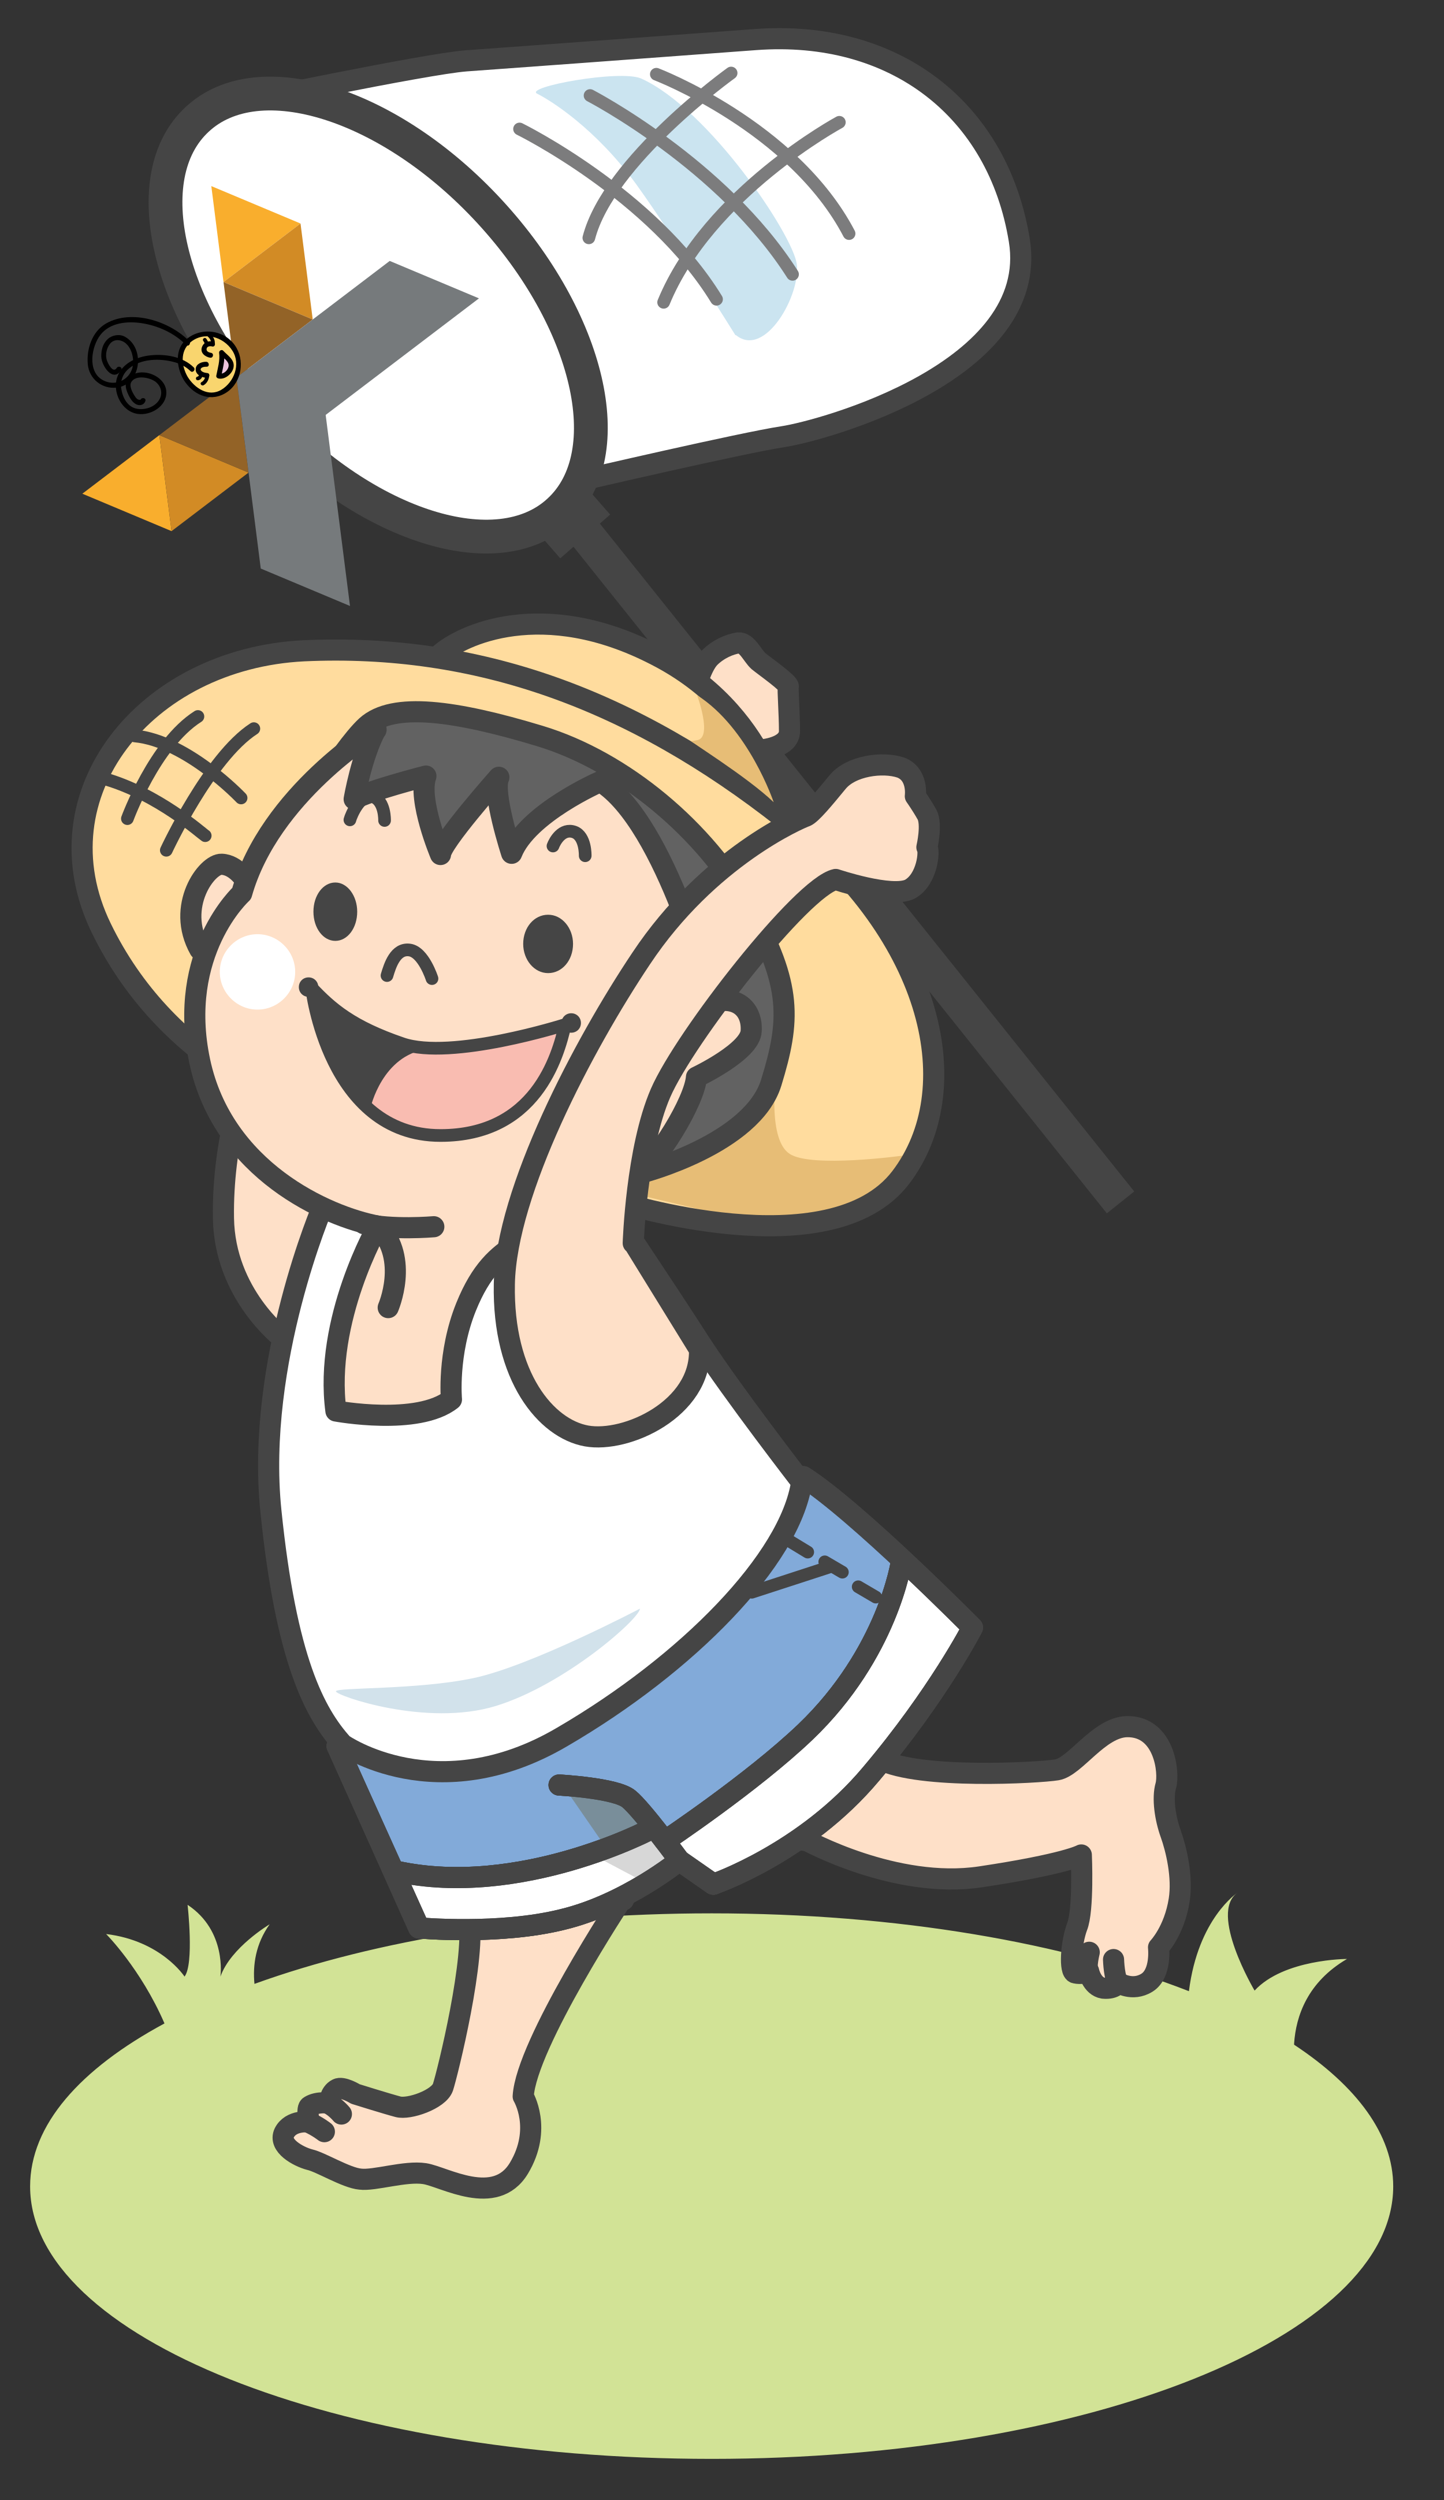 <?xml version="1.0" encoding="UTF-8" standalone="no"?>
<svg:svg
   xmlns:dc="http://purl.org/dc/elements/1.1/"
   xmlns:cc="http://creativecommons.org/ns#"
   xmlns:rdf="http://www.w3.org/1999/02/22-rdf-syntax-ns#"
   xmlns:svg="http://www.w3.org/2000/svg"
   xmlns:sodipodi="http://sodipodi.sourceforge.net/DTD/sodipodi-0.dtd"
   xmlns:inkscape="http://www.inkscape.org/namespaces/inkscape"
   version="1.1"
   x="0"
   y="0"
   width="171"
   height="296"
   viewBox="0, 0, 171, 296"
   id="svg2807"
   sodipodi:docname="package-logo.svg"
   inkscape:version="1.0.2 (e86c870879, 2021-01-15)">
  <svg:rect x="0" y="0" width="171" height="296" fill="#333333" stroke="none"/>
  <svg:g
     id="ãƒ_x00ac_ã_x201a__x00a4_ãƒ_x00a4_ãƒ_x00bc__x0020_1">
    <svg:path
       d="M153.25,241.923 C153.466,238.683 154.834,234.651 159.514,231.915 C159.514,231.915 152.026,231.915 148.57,235.659 C148.57,235.659 143.098,226.443 146.554,224.067 C146.554,224.067 141.874,227.091 140.795,235.731 C126.251,230.043 106.307,226.515 84.276,226.515 C63.397,226.515 44.461,229.683 30.133,234.867 C29.917,232.635 30.277,230.115 31.933,227.811 C31.933,227.811 27.326,230.547 26.102,234.003 C26.102,234.003 26.894,228.603 22.214,225.507 C22.214,225.507 23.006,232.491 21.854,234.003 C21.854,234.003 19.118,229.755 12.566,228.963 C12.566,228.963 16.67,233.067 19.478,239.547 C9.47,244.947 3.566,251.571 3.566,258.843 C3.566,276.699 39.709,291.099 84.276,291.099 C128.843,291.099 164.986,276.627 164.986,258.843 C164.986,252.723 160.666,246.963 153.25,242.067 z"
       fill="#D2E396"
       id="path2568" />
    <svg:g
       id="g2804">
      <svg:g
         id="g2666">
        <svg:g
           id="g2580">
          <svg:g
             id="g2574">
            <svg:path
               d="M73.62,224.859 C73.62,224.859 62.317,241.995 61.957,248.187 C61.957,248.187 64.261,252.003 61.453,256.683 C58.645,261.363 52.597,257.691 50.293,257.331 C47.989,256.971 44.317,258.195 42.661,257.979 C41.005,257.835 37.981,255.963 36.685,255.675 C35.317,255.315 32.941,254.019 33.661,252.507 C34.453,250.923 36.613,251.211 36.613,251.211 C36.613,251.211 36.253,249.555 36.685,249.339 C37.621,248.763 38.989,248.979 38.989,248.979 C38.989,248.979 39.061,247.755 39.925,247.323 C40.573,246.963 42.085,247.899 42.085,247.899 C42.085,247.899 45.757,249.051 47.125,249.411 C48.421,249.771 51.949,248.547 52.453,247.107 C52.957,245.595 56.485,231.411 55.477,226.731 L73.836,224.931 z"
               fill="#FEE0C8"
               id="path2570" />
            <svg:path
               d="M73.62,224.859 C73.62,224.859 62.317,241.995 61.957,248.187 C61.957,248.187 64.261,252.003 61.453,256.683 C58.645,261.363 52.597,257.691 50.293,257.331 C47.989,256.971 44.317,258.195 42.661,257.979 C41.005,257.835 37.981,255.963 36.685,255.675 C35.317,255.315 32.941,254.019 33.661,252.507 C34.453,250.923 36.613,251.211 36.613,251.211 C36.613,251.211 36.253,249.555 36.685,249.339 C37.621,248.763 38.989,248.979 38.989,248.979 C38.989,248.979 39.061,247.755 39.925,247.323 C40.573,246.963 42.085,247.899 42.085,247.899 C42.085,247.899 45.757,249.051 47.125,249.411 C48.421,249.771 51.949,248.547 52.453,247.107 C52.957,245.595 56.485,231.411 55.477,226.731 L73.836,224.931 z"
               fill-opacity="0"
               stroke="#454545"
               stroke-width="2.501"
               stroke-linejoin="round"
               id="path2572" />
          </svg:g>
          <svg:path
             d="M38.413,252.363 C38.413,252.363 37.693,251.787 36.613,251.283"
             fill-opacity="0"
             stroke="#454545"
             stroke-width="2.501"
             stroke-linecap="round"
             stroke-linejoin="round"
             id="path2576" />
          <svg:path
             d="M40.429,250.275 C40.429,250.275 39.709,249.411 38.917,249.051"
             fill-opacity="0"
             stroke="#454545"
             stroke-width="2.501"
             stroke-linecap="round"
             stroke-linejoin="round"
             id="path2578" />
        </svg:g>
        <svg:g
           id="g2592">
          <svg:g
             id="g2586">
            <svg:path
               d="M95.364,217.803 C95.364,217.803 106.019,223.707 116.099,222.195 C126.179,220.683 128.051,219.603 128.051,219.603 C128.051,219.603 128.339,226.155 127.547,228.099 C126.827,230.043 126.611,233.427 127.331,233.571 C127.979,233.715 128.699,233.571 128.915,233.355 C128.915,233.355 129.275,235.155 130.643,235.371 C132.083,235.515 132.443,234.723 132.443,234.723 C132.443,234.723 134.099,235.803 135.827,234.723 C137.555,233.643 137.195,230.547 137.195,230.547 C137.195,230.547 139.067,228.603 139.643,224.931 C140.075,222.195 139.283,218.883 138.635,217.083 C137.987,215.283 137.627,212.907 138.059,211.395 C138.491,209.883 137.915,204.34 133.451,204.412 C130.139,204.484 127.331,209.163 125.171,209.523 C123.011,209.883 108.899,210.675 104.22,208.299 L101.268,206.139 L92.412,216.363 L95.22,217.875 z"
               fill="#FEE0C8"
               id="path2582" />
            <svg:path
               d="M95.364,217.803 C95.364,217.803 106.019,223.707 116.099,222.195 C126.179,220.683 128.051,219.603 128.051,219.603 C128.051,219.603 128.339,226.155 127.547,228.099 C126.827,230.043 126.611,233.427 127.331,233.571 C127.979,233.715 128.699,233.571 128.915,233.355 C128.915,233.355 129.275,235.155 130.643,235.371 C132.083,235.515 132.443,234.723 132.443,234.723 C132.443,234.723 134.099,235.803 135.827,234.723 C137.555,233.643 137.195,230.547 137.195,230.547 C137.195,230.547 139.067,228.603 139.643,224.931 C140.075,222.195 139.283,218.883 138.635,217.083 C137.987,215.283 137.627,212.907 138.059,211.395 C138.491,209.883 137.915,204.34 133.451,204.412 C130.139,204.484 127.331,209.163 125.171,209.523 C123.011,209.883 108.899,210.675 104.22,208.299 L101.268,206.139 L92.412,216.363 L95.22,217.875 z"
               fill-opacity="0"
               stroke="#454545"
               stroke-width="2.501"
               stroke-linejoin="round"
               id="path2584" />
          </svg:g>
          <svg:path
             d="M131.867,231.987 C131.867,231.987 131.939,234.435 132.515,234.795"
             fill-opacity="0"
             stroke="#454545"
             stroke-width="2.501"
             stroke-linecap="round"
             stroke-linejoin="round"
             id="path2588" />
          <svg:path
             d="M128.987,231.123 C128.987,231.123 128.555,232.851 128.843,233.427"
             fill-opacity="0"
             stroke="#454545"
             stroke-width="2.501"
             stroke-linecap="round"
             stroke-linejoin="round"
             id="path2590" />
        </svg:g>
        <svg:g
           id="g2608">
          <svg:g
             id="g2598">
            <svg:path
               d="M39.925,206.716 L49.573,228.243 C49.573,228.243 59.077,229.107 66.564,227.235 C74.052,225.435 80.388,220.251 80.388,220.251 L84.42,223.059 C84.42,223.059 95.22,219.387 103.068,210.027 C110.987,200.668 115.091,192.676 115.091,192.676 C115.091,192.676 101.412,178.852 95.076,174.82 L39.925,206.644 z"
               fill="#82AAD9"
               id="path2594" />
            <svg:path
               d="M39.925,206.716 L49.573,228.243 C49.573,228.243 59.077,229.107 66.564,227.235 C74.052,225.435 80.388,220.251 80.388,220.251 L84.42,223.059 C84.42,223.059 95.22,219.387 103.068,210.027 C110.987,200.668 115.091,192.676 115.091,192.676 C115.091,192.676 101.412,178.852 95.076,174.82 L39.925,206.644 z"
               fill-opacity="0"
               stroke="#454545"
               stroke-width="2.501"
               stroke-linejoin="round"
               id="path2596" />
          </svg:g>
          <svg:path
             d="M80.46,220.251 L66.205,211.395 C66.205,211.395 72.972,211.755 74.484,213.051 C75.996,214.275 80.46,220.323 80.46,220.323 z"
             fill="#949595"
             id="path2600" />
          <svg:path
             d="M66.205,211.323 C66.205,211.323 72.972,211.683 74.484,212.979 C75.996,214.203 80.46,220.251 80.46,220.251"
             fill-opacity="0"
             stroke="#454545"
             stroke-width="2.501"
             stroke-linecap="round"
             stroke-linejoin="round"
             id="path2602" />
          <svg:path
             d="M78.732,217.947 C78.732,217.947 89.1,211.035 95.364,205.06 C105.155,195.7 106.739,184.9 106.739,184.9"
             fill-opacity="0"
             stroke="#454545"
             stroke-width="2.501"
             stroke-linecap="round"
             stroke-linejoin="round"
             id="path2604" />
          <svg:path
             d="M77.004,216.579 C77.004,216.579 61.597,224.715 46.981,221.547"
             fill-opacity="0"
             stroke="#454545"
             stroke-width="2.501"
             stroke-linecap="round"
             stroke-linejoin="round"
             id="path2606" />
        </svg:g>
        <svg:g
           id="g2646">
          <svg:path
             d="M115.883,192.46 L106.235,185.548 C106.235,185.548 100.98,200.668 94.86,205.708 C88.74,210.675 79.236,217.227 79.236,217.227 L84.348,223.707 C84.348,223.707 99.468,214.707 103.5,210.171 C107.531,205.636 115.883,192.388 115.883,192.388 z"
             fill="#FFFFFF"
             id="path2610" />
          <svg:path
             d="M79.452,220.611 L77.22,217.011 C77.22,217.011 57.853,224.787 48.205,222.483 L49.861,228.243 C49.861,228.243 60.085,229.899 66.204,227.883 C72.324,225.867 79.452,220.611 79.452,220.611 z"
             fill="#FFFFFF"
             id="path2612" />
          <svg:path
             d="M71.46,218.307 L66.637,211.323 L73.116,212.115 L76.068,214.635 L76.644,216.003 z"
             fill="#798E9A"
             id="path2614" />
          <svg:path
             d="M76.212,222.771 L71.46,220.251 L77.94,217.155 L80.388,219.387 z"
             fill="#D7D7D7"
             id="path2616" />
          <svg:g
             id="g2626">
            <svg:path
               d="M93.636,182.524 L95.652,183.748"
               fill-opacity="0"
               stroke="#454545"
               stroke-width="1.5"
               stroke-linecap="round"
               stroke-linejoin="round"
               id="path2618" />
            <svg:path
               d="M97.668,184.9 L99.756,186.124"
               fill-opacity="0"
               stroke="#454545"
               stroke-width="1.5"
               stroke-linecap="round"
               stroke-linejoin="round"
               id="path2620" />
            <svg:path
               d="M101.628,187.852 L103.715,189.076"
               fill-opacity="0"
               stroke="#454545"
               stroke-width="1.5"
               stroke-linecap="round"
               stroke-linejoin="round"
               id="path2622" />
            <svg:path
               d="M89.028,188.5 L98.1,185.548"
               fill-opacity="0"
               stroke="#454545"
               stroke-width="1.5"
               stroke-linecap="round"
               stroke-linejoin="round"
               id="path2624" />
          </svg:g>
          <svg:g
             id="g2644">
            <svg:path
               d="M39.925,206.715 L49.645,228.243"
               fill-opacity="0"
               stroke="#454545"
               stroke-width="2.501"
               stroke-linecap="round"
               stroke-linejoin="round"
               id="path2628" />
            <svg:path
               d="M49.645,228.243 C49.645,228.243 59.149,229.107 66.636,227.235 C74.124,225.435 80.46,220.251 80.46,220.251"
               fill-opacity="0"
               stroke="#454545"
               stroke-width="2.501"
               stroke-linecap="round"
               stroke-linejoin="round"
               id="path2630" />
            <svg:path
               d="M80.46,220.251 L84.492,223.059"
               fill-opacity="0"
               stroke="#454545"
               stroke-width="2.501"
               stroke-linecap="round"
               stroke-linejoin="round"
               id="path2632" />
            <svg:path
               d="M84.492,223.059 C84.492,223.059 95.292,219.387 103.14,210.027 C111.059,200.668 115.163,192.676 115.163,192.676 C115.163,192.676 101.484,178.852 95.148,174.82"
               fill-opacity="0"
               stroke="#454545"
               stroke-width="2.501"
               stroke-linecap="round"
               stroke-linejoin="round"
               id="path2634" />
            <svg:path
               d="M95.148,174.892 L39.925,206.716"
               fill-opacity="0"
               stroke="#454545"
               stroke-width="2.501"
               stroke-linecap="round"
               stroke-linejoin="round"
               id="path2636" />
            <svg:path
               d="M66.205,211.323 C66.205,211.323 72.972,211.683 74.484,212.979 C75.996,214.203 80.46,220.251 80.46,220.251"
               fill-opacity="0"
               stroke="#454545"
               stroke-width="2.501"
               stroke-linecap="round"
               stroke-linejoin="round"
               id="path2638" />
            <svg:path
               d="M78.732,217.947 C78.732,217.947 89.1,211.035 95.364,205.06 C105.155,195.7 106.739,184.9 106.739,184.9"
               fill-opacity="0"
               stroke="#454545"
               stroke-width="2.501"
               stroke-linecap="round"
               stroke-linejoin="round"
               id="path2640" />
            <svg:path
               d="M77.004,216.579 C77.004,216.579 61.597,224.715 46.981,221.547"
               fill-opacity="0"
               stroke="#454545"
               stroke-width="2.501"
               stroke-linecap="round"
               stroke-linejoin="round"
               id="path2642" />
          </svg:g>
        </svg:g>
        <svg:g
           id="g2664">
          <svg:path
             d="M39.925,206.715 L49.645,228.243"
             fill-opacity="0"
             stroke="#454545"
             stroke-width="2.501"
             stroke-linecap="round"
             stroke-linejoin="round"
             id="path2648" />
          <svg:path
             d="M49.645,228.243 C49.645,228.243 59.149,229.107 66.636,227.235 C74.124,225.435 80.46,220.251 80.46,220.251"
             fill-opacity="0"
             stroke="#454545"
             stroke-width="2.501"
             stroke-linecap="round"
             stroke-linejoin="round"
             id="path2650" />
          <svg:path
             d="M80.46,220.251 L84.492,223.059"
             fill-opacity="0"
             stroke="#454545"
             stroke-width="2.501"
             stroke-linecap="round"
             stroke-linejoin="round"
             id="path2652" />
          <svg:path
             d="M84.492,223.059 C84.492,223.059 95.292,219.387 103.14,210.027 C111.059,200.668 115.163,192.676 115.163,192.676 C115.163,192.676 101.484,178.852 95.148,174.82"
             fill-opacity="0"
             stroke="#454545"
             stroke-width="2.501"
             stroke-linecap="round"
             stroke-linejoin="round"
             id="path2654" />
          <svg:path
             d="M95.148,174.892 L39.925,206.715"
             fill-opacity="0"
             stroke="#454545"
             stroke-width="2.501"
             stroke-linecap="round"
             stroke-linejoin="round"
             id="path2656" />
          <svg:path
             d="M66.205,211.323 C66.205,211.323 72.972,211.683 74.484,212.979 C75.996,214.203 80.46,220.251 80.46,220.251"
             fill-opacity="0"
             stroke="#454545"
             stroke-width="2.501"
             stroke-linecap="round"
             stroke-linejoin="round"
             id="path2658" />
          <svg:path
             d="M78.732,217.947 C78.732,217.947 89.1,211.035 95.364,205.06 C105.155,195.7 106.739,184.9 106.739,184.9"
             fill-opacity="0"
             stroke="#454545"
             stroke-width="2.501"
             stroke-linecap="round"
             stroke-linejoin="round"
             id="path2660" />
          <svg:path
             d="M77.004,216.579 C77.004,216.579 61.597,224.715 46.981,221.547"
             fill-opacity="0"
             stroke="#454545"
             stroke-width="2.501"
             stroke-linecap="round"
             stroke-linejoin="round"
             id="path2662" />
        </svg:g>
      </svg:g>
      <svg:path
         d="M131.075,143.644 L67.572,64.301 L70.812,61.709 L134.315,141.052 z"
         fill="#454545"
         id="path2668" />
      <svg:g
         id="g2674">
        <svg:path
           d="M90.108,88.781 C90.108,88.781 93.492,88.565 93.492,86.549 C93.492,84.533 93.276,81.653 93.348,81.293 C93.492,80.933 90.612,78.917 89.82,78.269 C89.1,77.621 88.452,76.037 87.444,76.109 C86.436,76.253 85.068,76.829 84.06,77.837 C83.052,78.845 82.332,81.581 82.332,81.581 L83.052,85.325 L90.036,88.709 z"
           fill="#FEE0C8"
           id="path2670" />
        <svg:path
           d="M90.108,88.781 C90.108,88.781 93.492,88.565 93.492,86.549 C93.492,84.533 93.276,81.653 93.348,81.293 C93.492,80.933 90.612,78.917 89.82,78.269 C89.1,77.621 88.452,76.037 87.444,76.109 C86.436,76.253 85.068,76.829 84.06,77.837 C83.052,78.845 82.332,81.581 82.332,81.581 L83.052,85.325 L90.036,88.709 z"
           fill-opacity="0"
           stroke="#454545"
           stroke-width="2.501"
           stroke-linejoin="round"
           id="path2672" />
      </svg:g>
      <svg:g
         id="g2680">
        <svg:path
           d="M92.772,96.844 C92.772,96.844 91.044,84.389 77.652,77.549 C64.261,70.637 54.613,75.173 52.021,77.549 C49.429,79.925 49.429,81.581 49.429,81.581 L89.82,102.244 L92.772,96.916 z"
           fill="#FFDC9E"
           id="path2676" />
        <svg:path
           d="M92.772,96.844 C92.772,96.844 91.044,84.389 77.652,77.549 C64.261,70.637 54.613,75.173 52.021,77.549 C49.429,79.925 49.429,81.581 49.429,81.581 L89.82,102.244 L92.772,96.916 z"
           fill-opacity="0"
           stroke="#454545"
           stroke-width="2.501"
           stroke-linejoin="round"
           id="path2678" />
      </svg:g>
      <svg:g
         id="g2700">
        <svg:path
           d="M72.972,142.204 C72.972,142.204 98.316,150.34 106.667,139.396 C114.515,129.1 110.843,111.028 92.844,96.916 C74.844,82.733 56.485,76.109 35.965,77.045 C17.174,77.981 4.286,94.036 11.99,109.876 C19.622,125.572 34.309,131.548 44.821,135.22 C55.333,138.892 71.676,141.7 72.972,142.204 z"
           fill="#FFDC9E"
           id="path2682" />
        <svg:path
           d="M106.955,136.804 C106.955,136.804 96.012,138.316 93.492,136.588 C90.972,134.932 91.836,127.804 91.836,127.804 C91.836,127.804 88.668,134.212 85.428,135.58 C82.26,136.948 76.356,139.612 76.356,139.612 L75.276,140.476 L75.708,141.484 L82.116,142.996 C82.116,142.996 87.948,144.652 90.972,144.652 C93.996,144.652 103.572,142.06 104.579,140.908 C105.587,139.756 106.955,136.804 106.955,136.804 z"
           fill="#E7BD76"
           id="path2684" />
        <svg:g
           id="g2698">
          <svg:path
             d="M72.972,142.204 C72.972,142.204 98.316,150.34 106.667,139.396 C114.515,129.1 110.843,111.028 92.844,96.916 C74.844,82.733 56.485,76.109 35.965,77.045 C17.174,77.981 4.286,94.036 11.99,109.876 C19.622,125.572 34.309,131.548 44.821,135.22 C55.333,138.892 71.676,141.7 72.972,142.204"
             fill-opacity="0"
             stroke="#454545"
             stroke-width="2.501"
             stroke-linecap="round"
             stroke-linejoin="round"
             id="path2686" />
          <svg:g
             id="g2696">
            <svg:path
               d="M28.55,94.468 C28.55,94.468 22.142,87.701 15.95,87.125"
               fill-opacity="0"
               stroke="#454545"
               stroke-width="1.5"
               stroke-linecap="round"
               stroke-linejoin="round"
               id="path2688" />
            <svg:path
               d="M24.302,98.932 C23.942,98.716 18.686,93.964 12.278,92.164"
               fill-opacity="0"
               stroke="#454545"
               stroke-width="1.5"
               stroke-linecap="round"
               stroke-linejoin="round"
               id="path2690" />
            <svg:path
               d="M19.694,100.66 C19.694,100.66 24.806,89.645 30.061,86.261"
               fill-opacity="0"
               stroke="#454545"
               stroke-width="1.5"
               stroke-linecap="round"
               stroke-linejoin="round"
               id="path2692" />
            <svg:path
               d="M15.086,96.916 C15.086,96.916 18.326,88.061 23.438,84.821"
               fill-opacity="0"
               stroke="#454545"
               stroke-width="1.5"
               stroke-linecap="round"
               stroke-linejoin="round"
               id="path2694" />
          </svg:g>
        </svg:g>
      </svg:g>
      <svg:g
         id="g2706">
        <svg:path
           d="M33.445,158.404 C33.445,158.404 26.606,153.22 26.462,144.22 C26.318,135.22 28.981,128.02 28.981,128.02 L39.997,135.652 L41.005,146.668 L33.517,158.332 z"
           fill="#FEE0C8"
           id="path2702" />
        <svg:path
           d="M33.445,158.404 C33.445,158.404 26.606,153.22 26.462,144.22 C26.318,135.22 28.981,128.02 28.981,128.02 L39.997,135.652 L41.005,146.668 L33.517,158.332 z"
           fill-opacity="0"
           stroke="#454545"
           stroke-width="2.501"
           stroke-linejoin="round"
           id="path2704" />
      </svg:g>
      <svg:path
         d="M91.62,94.972 C91.62,94.972 88.668,86.189 82.548,82.301 C82.548,82.301 84.42,87.341 82.548,87.629 C82.404,87.629 82.044,87.773 81.828,87.701 C81.324,87.557 88.38,91.876 91.62,94.972 z"
         fill="#E7BD76"
         id="path2708" />
      <svg:path
         d="M23.726,112.468 L29.197,104.476 C29.197,104.476 28.046,102.46 26.246,102.388 C24.518,102.316 20.774,107.356 23.654,112.468 z"
         fill="#FEE0C8"
         id="path2710" />
      <svg:path
         d="M29.197,104.404 C29.197,104.404 28.046,102.388 26.246,102.316 C24.518,102.244 20.774,107.284 23.654,112.396"
         fill-opacity="0"
         stroke="#454545"
         stroke-width="2.501"
         stroke-linecap="round"
         stroke-linejoin="round"
         id="path2712" />
      <svg:path
         d="M75.636,155.884 C75.636,155.884 74.988,151.06 74.988,147.244"
         fill-opacity="0"
         stroke="#454545"
         stroke-width="2.501"
         stroke-linecap="round"
         stroke-linejoin="round"
         id="path2714" />
      <svg:g
         id="g2720">
        <svg:path
           d="M38.269,142.708 C38.269,142.708 30.277,161.212 32.077,178.852 C33.877,196.492 37.261,202.828 40.573,206.5 C40.573,206.5 51.733,214.347 66.564,205.636 C81.396,196.996 93.564,184.612 94.932,175.468 C94.932,175.468 86.796,164.956 82.908,158.98 C79.092,153.004 70.092,139.612 70.092,139.612 L38.269,142.636 z"
           fill="#FFFFFF"
           id="path2716" />
        <svg:path
           d="M38.269,142.708 C38.269,142.708 30.277,161.212 32.077,178.852 C33.877,196.492 37.261,202.828 40.573,206.5 C40.573,206.5 51.733,214.347 66.564,205.636 C81.396,196.996 93.564,184.612 94.932,175.468 C94.932,175.468 86.796,164.956 82.908,158.98 C79.092,153.004 70.092,139.612 70.092,139.612 L38.269,142.636 z"
           fill-opacity="0"
           stroke="#454545"
           stroke-width="2.501"
           stroke-linejoin="round"
           id="path2718" />
      </svg:g>
      <svg:g
         id="g2726">
        <svg:path
           d="M76.068,138.82 C76.068,138.82 89.1,135.436 91.332,128.164 C93.564,120.892 93.852,116.644 88.668,107.5 C83.556,98.356 73.908,90.148 63.901,87.125 C53.893,84.101 46.549,83.093 43.381,85.973 C40.285,88.853 34.597,98.572 34.597,98.572 L62.101,122.116 L75.996,138.748 z"
           fill="#626262"
           id="path2722" />
        <svg:path
           d="M76.068,138.82 C76.068,138.82 89.1,135.436 91.332,128.164 C93.564,120.892 93.852,116.644 88.668,107.5 C83.556,98.356 73.908,90.148 63.901,87.125 C53.893,84.101 46.549,83.093 43.381,85.973 C40.285,88.853 34.597,98.572 34.597,98.572 L62.101,122.116 L75.996,138.748 z"
           fill-opacity="0"
           stroke="#454545"
           stroke-width="2.501"
           stroke-linejoin="round"
           id="path2724" />
      </svg:g>
      <svg:path
         d="M72.252,60.917 L66.349,66.101 L62.821,62.069 L68.724,56.885 z"
         fill="#454545"
         id="path2728" />
      <svg:g
         id="g2734">
        <svg:path
           d="M68.724,56.885 C68.724,56.885 87.948,52.421 92.7,51.701 C97.452,50.981 123.227,43.925 120.707,28.445 C118.187,12.965 105.947,3.461 89.46,4.685 C72.972,5.909 62.173,6.701 55.189,7.205 C50.437,7.565 27.398,12.389 27.398,12.389 L62.389,55.013 L68.652,56.957 z"
           fill="#FFFFFF"
           id="path2730" />
        <svg:path
           d="M68.724,56.885 C68.724,56.885 87.948,52.421 92.7,51.701 C97.452,50.981 123.227,43.925 120.707,28.445 C118.187,12.965 105.947,3.461 89.46,4.685 C72.972,5.909 62.173,6.701 55.189,7.205 C50.437,7.565 27.398,12.389 27.398,12.389 L62.389,55.013 L68.652,56.957 z"
           fill-opacity="0"
           stroke="#454545"
           stroke-width="2.501"
           id="path2732" />
      </svg:g>
      <svg:g
         id="g2740">
        <svg:path
           d="M66.204,60.485 C58.933,67.253 43.381,62.357 31.573,49.541 C19.766,36.725 16.022,20.885 23.366,14.117 C30.637,7.349 46.189,12.245 57.997,25.061 C69.804,37.877 73.548,53.717 66.204,60.485 z"
           fill="#FFFFFF"
           id="path2736" />
        <svg:path
           d="M66.204,60.485 C58.933,67.253 43.381,62.357 31.573,49.541 C19.766,36.725 16.022,20.885 23.366,14.117 C30.637,7.349 46.189,12.245 57.997,25.061 C69.804,37.877 73.548,53.717 66.204,60.485 z"
           fill-opacity="0"
           stroke="#454545"
           stroke-width="4.001"
           id="path2738" />
      </svg:g>
      <svg:g
         id="g2752">
        <svg:g
           id="g2746">
          <svg:path
             d="M44.533,86.405 C44.533,86.405 31.933,94.036 28.621,105.772 C28.621,105.772 20.918,112.756 23.654,125.644 C26.39,138.532 38.629,144.004 44.749,145.156 C44.749,145.156 38.341,156.244 39.781,167.044 C39.781,167.044 49.501,168.844 53.461,165.676 C53.461,165.676 52.957,160.276 55.189,154.732 C56.989,150.268 59.005,148.684 60.949,147.388 C60.949,147.388 72.828,140.98 75.348,139.252 C77.868,137.524 82.26,130.396 82.476,127.516 C82.476,127.516 88.884,124.492 88.956,122.044 C89.1,119.524 87.3,117.796 84.348,118.66 C84.348,118.66 78.948,97.42 71.1,92.524 C71.1,92.524 62.461,96.268 60.589,101.02 C60.589,101.02 58.213,93.748 59.077,92.02 C59.077,92.02 52.165,99.796 52.165,101.164 C52.165,101.164 49.429,94.684 50.437,91.876 C50.437,91.876 43.669,93.604 41.941,94.612 C41.941,94.612 42.805,89.501 44.533,86.333 z"
             fill="#FEE0C8"
             id="path2742" />
          <svg:path
             d="M44.533,86.405 C44.533,86.405 31.933,94.036 28.621,105.772 C28.621,105.772 20.918,112.756 23.654,125.644 C26.39,138.532 38.629,144.004 44.749,145.156 C44.749,145.156 38.341,156.244 39.781,167.044 C39.781,167.044 49.501,168.844 53.461,165.676 C53.461,165.676 52.957,160.276 55.189,154.732 C56.989,150.268 59.005,148.684 60.949,147.388 C60.949,147.388 72.828,140.98 75.348,139.252 C77.868,137.524 82.26,130.396 82.476,127.516 C82.476,127.516 88.884,124.492 88.956,122.044 C89.1,119.524 87.3,117.796 84.348,118.66 C84.348,118.66 78.948,97.42 71.1,92.524 C71.1,92.524 62.461,96.268 60.589,101.02 C60.589,101.02 58.213,93.748 59.077,92.02 C59.077,92.02 52.165,99.796 52.165,101.164 C52.165,101.164 49.429,94.684 50.437,91.876 C50.437,91.876 43.669,93.604 41.941,94.612 C41.941,94.612 42.805,89.501 44.533,86.333 z"
             fill-opacity="0"
             stroke="#454545"
             stroke-width="2.501"
             stroke-linejoin="round"
             id="path2744" />
        </svg:g>
        <svg:path
           d="M51.373,145.228 C51.373,145.228 46.405,145.66 43.093,144.868"
           fill-opacity="0"
           stroke="#454545"
           stroke-width="2.501"
           stroke-linecap="round"
           stroke-linejoin="round"
           id="path2748" />
        <svg:path
           d="M45.973,154.804 C45.973,154.804 48.493,149.044 44.821,145.228"
           fill-opacity="0"
           stroke="#454545"
           stroke-width="2.501"
           stroke-linecap="round"
           stroke-linejoin="round"
           id="path2750" />
      </svg:g>
      <svg:g
         id="g2778">
        <svg:path
           d="M69.3,101.308 C69.3,101.308 69.372,99.004 68.004,98.5 C66.565,97.996 65.701,99.58 65.485,100.156"
           fill-opacity="0"
           stroke="#454545"
           stroke-width="1.5"
           stroke-linecap="round"
           stroke-linejoin="round"
           id="path2754" />
        <svg:path
           d="M45.541,97.132 C45.541,97.132 45.613,94.828 44.173,94.324 C42.733,93.82 41.581,96.484 41.437,97.06"
           fill-opacity="0"
           stroke="#454545"
           stroke-width="1.5"
           stroke-linecap="round"
           stroke-linejoin="round"
           id="path2756" />
        <svg:path
           d="M67.86,111.748 C67.86,113.692 66.565,115.204 64.909,115.204 C63.253,115.204 61.957,113.62 61.957,111.748 C61.957,109.804 63.253,108.292 64.909,108.292 C66.565,108.292 67.86,109.876 67.86,111.748 z"
           fill="#454545"
           id="path2758" />
        <svg:path
           d="M42.301,107.932 C42.301,109.876 41.149,111.388 39.709,111.388 C38.269,111.388 37.117,109.876 37.117,107.932 C37.117,105.988 38.269,104.476 39.709,104.476 C41.149,104.476 42.301,106.06 42.301,107.932 z"
           fill="#454545"
           id="path2760" />
        <svg:path
           d="M51.157,115.852 C51.157,115.852 50.149,112.684 48.493,112.468 C46.837,112.252 46.189,114.268 45.829,115.492"
           fill-opacity="0"
           stroke="#454545"
           stroke-width="1.5"
           stroke-linecap="round"
           stroke-linejoin="round"
           id="path2762" />
        <svg:g
           id="g2776">
          <svg:g
             id="g2768">
            <svg:path
               d="M66.852,121.324 C66.852,121.324 53.461,125.572 47.629,123.556 C41.725,121.54 39.277,119.452 36.901,116.932 C36.901,116.932 38.845,134.428 52.165,134.428 C63.397,134.428 66.061,125.14 66.924,121.324 z"
               fill="#F9BCB1"
               id="path2764" />
            <svg:path
               d="M66.852,121.324 C66.852,121.324 53.461,125.572 47.629,123.556 C41.725,121.54 39.277,119.452 36.901,116.932 C36.901,116.932 38.845,134.428 52.165,134.428 C63.397,134.428 66.061,125.14 66.924,121.324 z"
               fill-opacity="0"
               stroke="#454545"
               stroke-width="1.5"
               stroke-linejoin="round"
               id="path2766" />
          </svg:g>
          <svg:path
             d="M68.796,121.108 C68.796,121.756 68.292,122.26 67.644,122.26 C66.996,122.26 66.493,121.756 66.493,121.108 C66.493,120.46 66.996,119.956 67.644,119.956 C68.292,119.956 68.796,120.46 68.796,121.108 z"
             fill="#454545"
             id="path2770" />
          <svg:path
             d="M37.693,116.86 C37.693,117.508 37.189,118.012 36.541,118.012 C35.893,118.012 35.389,117.508 35.389,116.86 C35.389,116.212 35.893,115.708 36.541,115.708 C37.189,115.708 37.693,116.212 37.693,116.86 z"
             fill="#454545"
             id="path2772" />
          <svg:path
             d="M43.885,131.116 C43.885,131.116 45.253,124.924 50.581,124.204 C50.581,124.204 39.997,120.964 37.477,118.084 C37.477,118.084 38.917,128.308 43.885,131.116 z"
             fill="#454545"
             id="path2774" />
        </svg:g>
      </svg:g>
      <svg:g
         id="g2784">
        <svg:path
           d="M74.988,147.172 C74.988,147.172 75.348,136.012 78.228,129.388 C81.108,122.764 95.004,104.98 98.964,104.116 C98.964,104.116 105.587,106.348 107.747,105.268 C109.835,104.116 110.123,100.66 109.763,100.3 C109.763,100.3 110.411,97.564 109.763,96.412 C109.115,95.26 108.395,94.252 108.395,94.252 C108.395,94.252 108.755,91.66 106.667,90.869 C104.507,90.149 100.764,90.653 99.18,92.596 C97.524,94.612 96.084,96.34 95.436,96.628 C94.788,96.844 83.916,101.452 75.924,113.476 C69.084,123.7 59.941,141.052 59.725,151.996 C59.509,163.012 64.693,169.132 69.444,169.996 C74.196,170.86 83.052,166.756 82.836,159.772 L75.06,147.172 z"
           fill="#FEE0C8"
           id="path2780" />
        <svg:path
           d="M74.988,147.172 C74.988,147.172 75.348,136.012 78.228,129.388 C81.108,122.764 95.004,104.98 98.964,104.116 C98.964,104.116 105.587,106.348 107.747,105.268 C109.835,104.116 110.123,100.66 109.763,100.3 C109.763,100.3 110.411,97.564 109.763,96.412 C109.115,95.26 108.395,94.252 108.395,94.252 C108.395,94.252 108.755,91.66 106.667,90.869 C104.507,90.149 100.764,90.653 99.18,92.596 C97.524,94.612 96.084,96.34 95.436,96.628 C94.788,96.844 83.916,101.452 75.924,113.476 C69.084,123.7 59.941,141.052 59.725,151.996 C59.509,163.012 64.693,169.132 69.444,169.996 C74.196,170.86 83.052,166.756 82.836,159.772 L75.06,147.172 z"
           fill-opacity="0"
           stroke="#454545"
           stroke-width="2.501"
           stroke-linejoin="round"
           id="path2782" />
      </svg:g>
      <svg:path
         d="M34.957,115.06 C34.957,117.508 32.941,119.524 30.493,119.524 C28.046,119.524 26.03,117.508 26.03,115.06 C26.03,112.612 28.046,110.596 30.493,110.596 C32.941,110.596 34.957,112.612 34.957,115.06 z"
         fill="#FFFFFF"
         id="path2786" />
      <svg:path
         d="M75.78,190.444 C75.78,190.444 62.893,197.212 56.125,198.652 C49.357,200.092 39.781,199.732 39.781,200.236 C39.781,200.74 50.509,204.484 58.717,201.964 C66.924,199.444 75.78,191.596 75.78,190.444 z"
         fill="#D2E2EB"
         id="path2788" />
      <svg:path
         d="M87.084,39.677 C87.084,39.677 80.1,28.445 75.348,21.821 C70.524,15.197 65.197,11.885 63.613,11.093 C62.029,10.301 73.404,8.213 75.924,9.293 C83.916,12.893 93.852,27.725 94.356,31.253 C94.86,34.853 90.612,42.485 87.156,39.677 z"
         fill="#CBE4F0"
         id="path2790" />
      <svg:g
         id="g2802">
        <svg:path
           d="M61.525,15.269 C61.525,15.269 77.22,22.973 84.852,35.429"
           fill-opacity="0"
           stroke="#7C7C7D"
           stroke-width="1.5"
           stroke-linecap="round"
           stroke-linejoin="round"
           id="path2792" />
        <svg:path
           d="M69.876,11.309 C69.876,11.309 85.572,19.445 93.852,32.477"
           fill-opacity="0"
           stroke="#7C7C7D"
           stroke-width="1.5"
           stroke-linecap="round"
           stroke-linejoin="round"
           id="path2794" />
        <svg:path
           d="M77.724,8.789 C77.724,8.789 93.924,14.981 100.548,27.653"
           fill-opacity="0"
           stroke="#7C7C7D"
           stroke-width="1.5"
           stroke-linecap="round"
           stroke-linejoin="round"
           id="path2796" />
        <svg:path
           d="M99.396,14.477 C99.396,14.477 83.916,22.829 78.588,35.789"
           fill-opacity="0"
           stroke="#7C7C7D"
           stroke-width="1.5"
           stroke-linecap="round"
           stroke-linejoin="round"
           id="path2798" />
        <svg:path
           d="M86.58,8.645 C86.58,8.645 72.108,19.013 69.732,28.157"
           fill-opacity="0"
           stroke="#7C7C7D"
           stroke-width="1.5"
           stroke-linecap="round"
           stroke-linejoin="round"
           id="path2800" />
      </svg:g>
    </svg:g>
  </svg:g>
  <svg:defs
     id="defs2811" />
  <sodipodi:namedview
     pagecolor="#ffffff"
     bordercolor="#666666"
     borderopacity="1"
     objecttolerance="10"
     gridtolerance="10"
     guidetolerance="10"
     inkscape:pageopacity="0"
     inkscape:pageshadow="2"
     inkscape:window-width="1920"
     inkscape:window-height="1031"
     id="namedview2809"
     showgrid="false"
     inkscape:zoom="2.9898649"
     inkscape:cx="85.5"
     inkscape:cy="134.62147"
     inkscape:window-x="0"
     inkscape:window-y="1108"
     inkscape:window-maximized="1"
     inkscape:current-layer="svg2807" />
  <script />
  <svg:g
     id="g3419"
     transform="matrix(-0.403,-0.169,0.169,-0.403,50.108,78.693)">
    <svg:g
       id="g4525"
       transform="matrix(0.098,0,0,-0.098,-90.586,97.375)"
       style="clip-rule:evenodd;fill-rule:evenodd;image-rendering:optimizeQuality;shape-rendering:geometricPrecision;text-rendering:geometricPrecision">
      <svg:path
         d="M 1708.68,0 1842.46,231.617 1976.17,0 Z"
         style="fill:#f9ae2d;fill-opacity:1;fill-rule:nonzero;stroke:none"
         id="path22"
         inkscape:connector-curvature="0" />
      <svg:path
         d="m 1708.68,0 -133.75,231.617 h 267.53 z"
         style="fill:#d28b25;fill-opacity:1;fill-rule:nonzero;stroke:none"
         id="path24"
         inkscape:connector-curvature="0" />
      <svg:path
         d="m 1574.93,231.617 133.75,231.68 133.78,-231.68 z"
         style="fill:#936327;fill-opacity:1;fill-rule:nonzero;stroke:none"
         id="path26"
         inkscape:connector-curvature="0" />
      <svg:path
         d="M 1708.68,463.297 H 1441.21 L 1173.65,0 h 267.56 l 267.47,463.297"
         style="fill:#767a7c;fill-opacity:1;fill-rule:nonzero;stroke:none"
         id="path28"
         inkscape:connector-curvature="0" />
    </svg:g>
    <svg:g
       id="g861"
       transform="matrix(0.098,0,0,0.098,-90.586,7.008)"
       style="clip-rule:evenodd;fill-rule:evenodd;image-rendering:optimizeQuality;shape-rendering:geometricPrecision;text-rendering:geometricPrecision">
      <svg:path
         d="M 1708.68,0 1842.46,231.617 1976.17,0 Z"
         style="fill:#f9ae2d;fill-opacity:1;fill-rule:nonzero;stroke:none"
         id="path853"
         inkscape:connector-curvature="0" />
      <svg:path
         d="m 1708.68,0 -133.75,231.617 h 267.53 z"
         style="fill:#d28b25;fill-opacity:1;fill-rule:nonzero;stroke:none"
         id="path855"
         inkscape:connector-curvature="0" />
      <svg:path
         d="m 1574.93,231.617 133.75,231.68 133.78,-231.68 z"
         style="fill:#936327;fill-opacity:1;fill-rule:nonzero;stroke:none"
         id="path857"
         inkscape:connector-curvature="0" />
      <svg:path
         d="M 1708.68,463.297 H 1441.21 L 1173.65,0 h 267.56 l 267.47,463.297"
         style="fill:#767a7c;fill-opacity:1;fill-rule:nonzero;stroke:none"
         id="path859"
         inkscape:connector-curvature="0" />
    </svg:g>
    <svg:g
       id="g1932"
       transform="matrix(0.058,0.262,-0.262,0.058,119.673,-50.097)">
      <svg:g
         id="g1266">
        <svg:path
           fill="#f9d56e"
           d="m 327.662,188.236 c -13.177,11.485 -19.094,31.139 -1.086,44.646 13.56,9.322 31.356,7.627 41.525,-4.237 9.259,-10.802 11.07,-24.625 3.846,-36.65 -11.107,-18.491 -31.249,-15.122 -44.285,-3.759 z"
           id="path1260" />
        <svg:g
           id="g1264">
          <svg:path
             d="m 325.895,186.468 c -12.528,11.27 -17.879,28.713 -6.75,42.855 11.481,14.591 34.012,15.521 47.771,4.071 15.612,-12.993 15.459,-37.372 0.567,-50.656 -12.405,-11.065 -30.175,-5.926 -41.588,3.73 -2.465,2.085 1.09,5.604 3.535,3.535 9.606,-8.127 23.815,-12.346 34.518,-3.729 14.119,11.369 11.921,32.138 -0.567,43.585 -11.797,10.815 -30.803,7.27 -40.7,-4.071 -10.023,-11.485 -3.039,-26.979 6.75,-35.785 2.401,-2.16 -1.147,-5.685 -3.536,-3.535 z"
             id="path1262" />
        </svg:g>
      </svg:g>
      <svg:g
         id="g1272">
        <svg:g
           id="g1270">
          <svg:path
             d="m 336.76,208.891 c -0.104,-1.803 -0.153,-3.784 0.581,-5.482 0.376,-0.869 1.246,-1.826 1.732,-1.883 2.409,-0.283 3.52,3.371 3.847,5.488 0.491,3.179 5.309,1.824 4.822,-1.329 -0.673,-4.354 -3.809,-9.729 -8.954,-9.126 -5.899,0.692 -7.313,7.404 -7.028,12.333 0.185,3.204 5.186,3.222 5,-0.001 z"
             id="path1268" />
        </svg:g>
      </svg:g>
      <svg:g
         id="g1278">
        <svg:g
           id="g1276">
          <svg:path
             d="m 357.519,208.891 c -0.051,-2.44 0.599,-5.239 3.439,-5.127 2.534,0.1 3.243,3.098 3.093,5.127 -0.238,3.218 4.764,3.195 5,0 0.381,-5.156 -2.854,-9.608 -8.093,-10.127 -5.707,-0.565 -8.54,5.306 -8.439,10.127 0.067,3.22 5.067,3.226 5,0 z"
             id="path1274" />
        </svg:g>
      </svg:g>
      <svg:g
         id="g1286">
        <svg:path
           fill="#ecc4dd"
           d="m 335.894,220.734 c 8.721,0 15.856,1.412 23.785,-1.412 -3.965,4.943 -5.551,12.709 -14.271,12.004 -3.965,-0.706 -10.307,-6.355 -9.514,-10.592"
           id="path1280" />
        <svg:g
           id="g1284">
          <svg:path
             d="m 335.894,223.234 c 8.284,0.083 16.42,1.098 24.45,-1.501 -0.941,-1.224 -1.883,-2.448 -2.824,-3.672 -2.337,3.086 -3.804,7.207 -6.947,9.597 -4.443,3.378 -12.55,-1.556 -12.179,-6.923 0.223,-3.22 -4.778,-3.198 -5,0 -0.463,6.687 7.064,12.932 13.333,13.134 8.178,0.265 11.028,-7.894 15.111,-13.285 1.347,-1.778 -0.871,-4.304 -2.824,-3.672 -7.584,2.455 -15.301,1.4 -23.12,1.323 -3.226,-0.033 -3.223,4.967 0,4.999 z"
             id="path1282" />
        </svg:g>
      </svg:g>
      <svg:g
         id="g1292">
        <svg:g
           id="g1290">
          <svg:path
             d="m 339.962,194.313 c 8.745,-12.899 8.385,-30.578 4.219,-45.013 -3.948,-13.682 -13.266,-27.394 -28.356,-29.328 -15.583,-1.998 -32.798,10.968 -32.178,27.116 0.507,13.198 12.584,27.215 26.6,24.51 16.473,-3.179 21.449,-29.752 8.505,-39.592 -6.83,-5.192 -14.486,-0.503 -20.215,4.193 -2.68,2.198 -5.458,5.379 -5.904,8.945 -0.45,3.59 1.759,6.861 5.342,7.187 3.212,0.292 3.184,-4.711 0,-5 -0.389,-0.035 -0.777,-0.071 -1.166,-0.106 0.72,0.413 1.439,0.826 2.159,1.238 -2.591,-3.626 0.139,-6.112 3.105,-8.729 2.588,-2.283 7.763,-6.059 11.438,-5.021 9.111,2.572 8.671,18.739 4.841,25.018 -4.386,7.19 -12.54,9.1 -19.554,4.794 -6.419,-3.94 -10.199,-11.831 -10.184,-19.207 0.021,-9.8 8.561,-16.195 17.012,-19.146 7.388,-2.579 15.104,-1.225 21.165,3.686 12.5,10.127 16.321,29.422 14.846,44.632 -0.595,6.13 -2.528,12.19 -5.991,17.299 -1.816,2.677 2.518,5.176 4.316,2.524 z"
             id="path1288" />
        </svg:g>
      </svg:g>
      <svg:g
         id="g1298">
        <svg:g
           id="g1296">
          <svg:path
             d="m 365.176,185.145 c 16.276,-22.918 21.79,-62.928 2.638,-85.78 -10.451,-12.471 -28.958,-15.04 -43.965,-10.828 -14.183,3.981 -22.073,18.593 -17.937,32.62 7.104,24.094 44.646,21.83 52.146,-0.89 1.909,-5.783 -0.642,-12.835 -5.399,-16.451 -5.374,-4.083 -12.214,-4.626 -18.649,-3.292 -9.104,1.888 -24.076,16.42 -9.794,22.21 2.99,1.212 4.277,-3.626 1.33,-4.821 -6.566,-2.662 3.016,-9.75 5.97,-11.277 5.059,-2.615 11.818,-2.445 16.776,0.211 6.113,3.276 6.335,10.679 3.101,15.979 -3.291,5.395 -9.851,8.775 -15.81,10.135 -16.407,3.743 -29.933,-10.955 -24.587,-26.84 5.715,-16.979 31.329,-17.3 44.586,-10.306 13.975,7.374 18.521,24.349 18.918,38.999 0.447,16.527 -4.006,34.238 -13.643,47.807 -1.871,2.636 2.468,5.129 4.319,2.524 z"
             id="path1294" />
        </svg:g>
      </svg:g>
      <svg:g
         id="g1312">
        <svg:g
           id="g1310">
          <svg:path
             d="m 324.008,207.329 c 2.42,2.992 6.59,4.214 10.326,3.883 2.389,-0.211 2.41,-3.963 0,-3.75 -2.865,0.254 -5.808,-0.477 -7.674,-2.784 -1.521,-1.881 -4.158,0.789 -2.652,2.651 z"
             id="path1308" />
        </svg:g>
      </svg:g>
      <svg:g
         id="g1318">
        <svg:g
           id="g1316">
          <svg:path
             d="m 367,210.878 c 4.013,0.234 7.709,-3.4 9.619,-6.595 1.243,-2.081 -1.999,-3.966 -3.238,-1.893 -1.241,2.076 -3.729,4.893 -6.381,4.738 -2.417,-0.141 -2.403,3.61 0,3.75 z"
             id="path1314" />
        </svg:g>
      </svg:g>
      <svg:g
         id="g1324">
        <svg:g
           id="g1322">
          <svg:path
             d="m 366.498,204.479 c 1.684,-0.471 2.953,-1.608 4.162,-2.816 1.712,-1.71 -0.939,-4.362 -2.652,-2.651 -0.823,0.823 -1.548,1.583 -2.506,1.851 -2.326,0.649 -1.337,4.267 0.996,3.616 z"
             id="path1320" />
        </svg:g>
      </svg:g>
      <svg:g
         id="g1330">
        <svg:g
           id="g1328">
          <svg:path
             d="m 328.048,201.283 c 0.921,2.161 3.016,3.225 5.286,3.262 2.42,0.04 2.416,-3.711 0,-3.75 -0.131,0 -0.263,-0.004 -0.394,-0.013 -0.595,-0.029 0.317,0.076 -0.246,-0.04 -0.117,-0.027 -0.233,-0.059 -0.349,-0.096 -0.521,-0.156 0.275,0.158 -0.198,-0.093 -0.102,-0.058 -0.2,-0.12 -0.295,-0.188 0.303,0.205 -0.124,-0.155 -0.15,-0.183 0.229,0.242 -0.136,-0.215 -0.147,-0.235 -0.107,-0.176 -0.188,-0.368 -0.269,-0.557 -0.401,-0.941 -1.769,-1.14 -2.565,-0.673 -0.964,0.565 -1.074,1.626 -0.673,2.566 z"
             id="path1326" />
        </svg:g>
      </svg:g>
    </svg:g>
  </svg:g>
</svg:svg>
